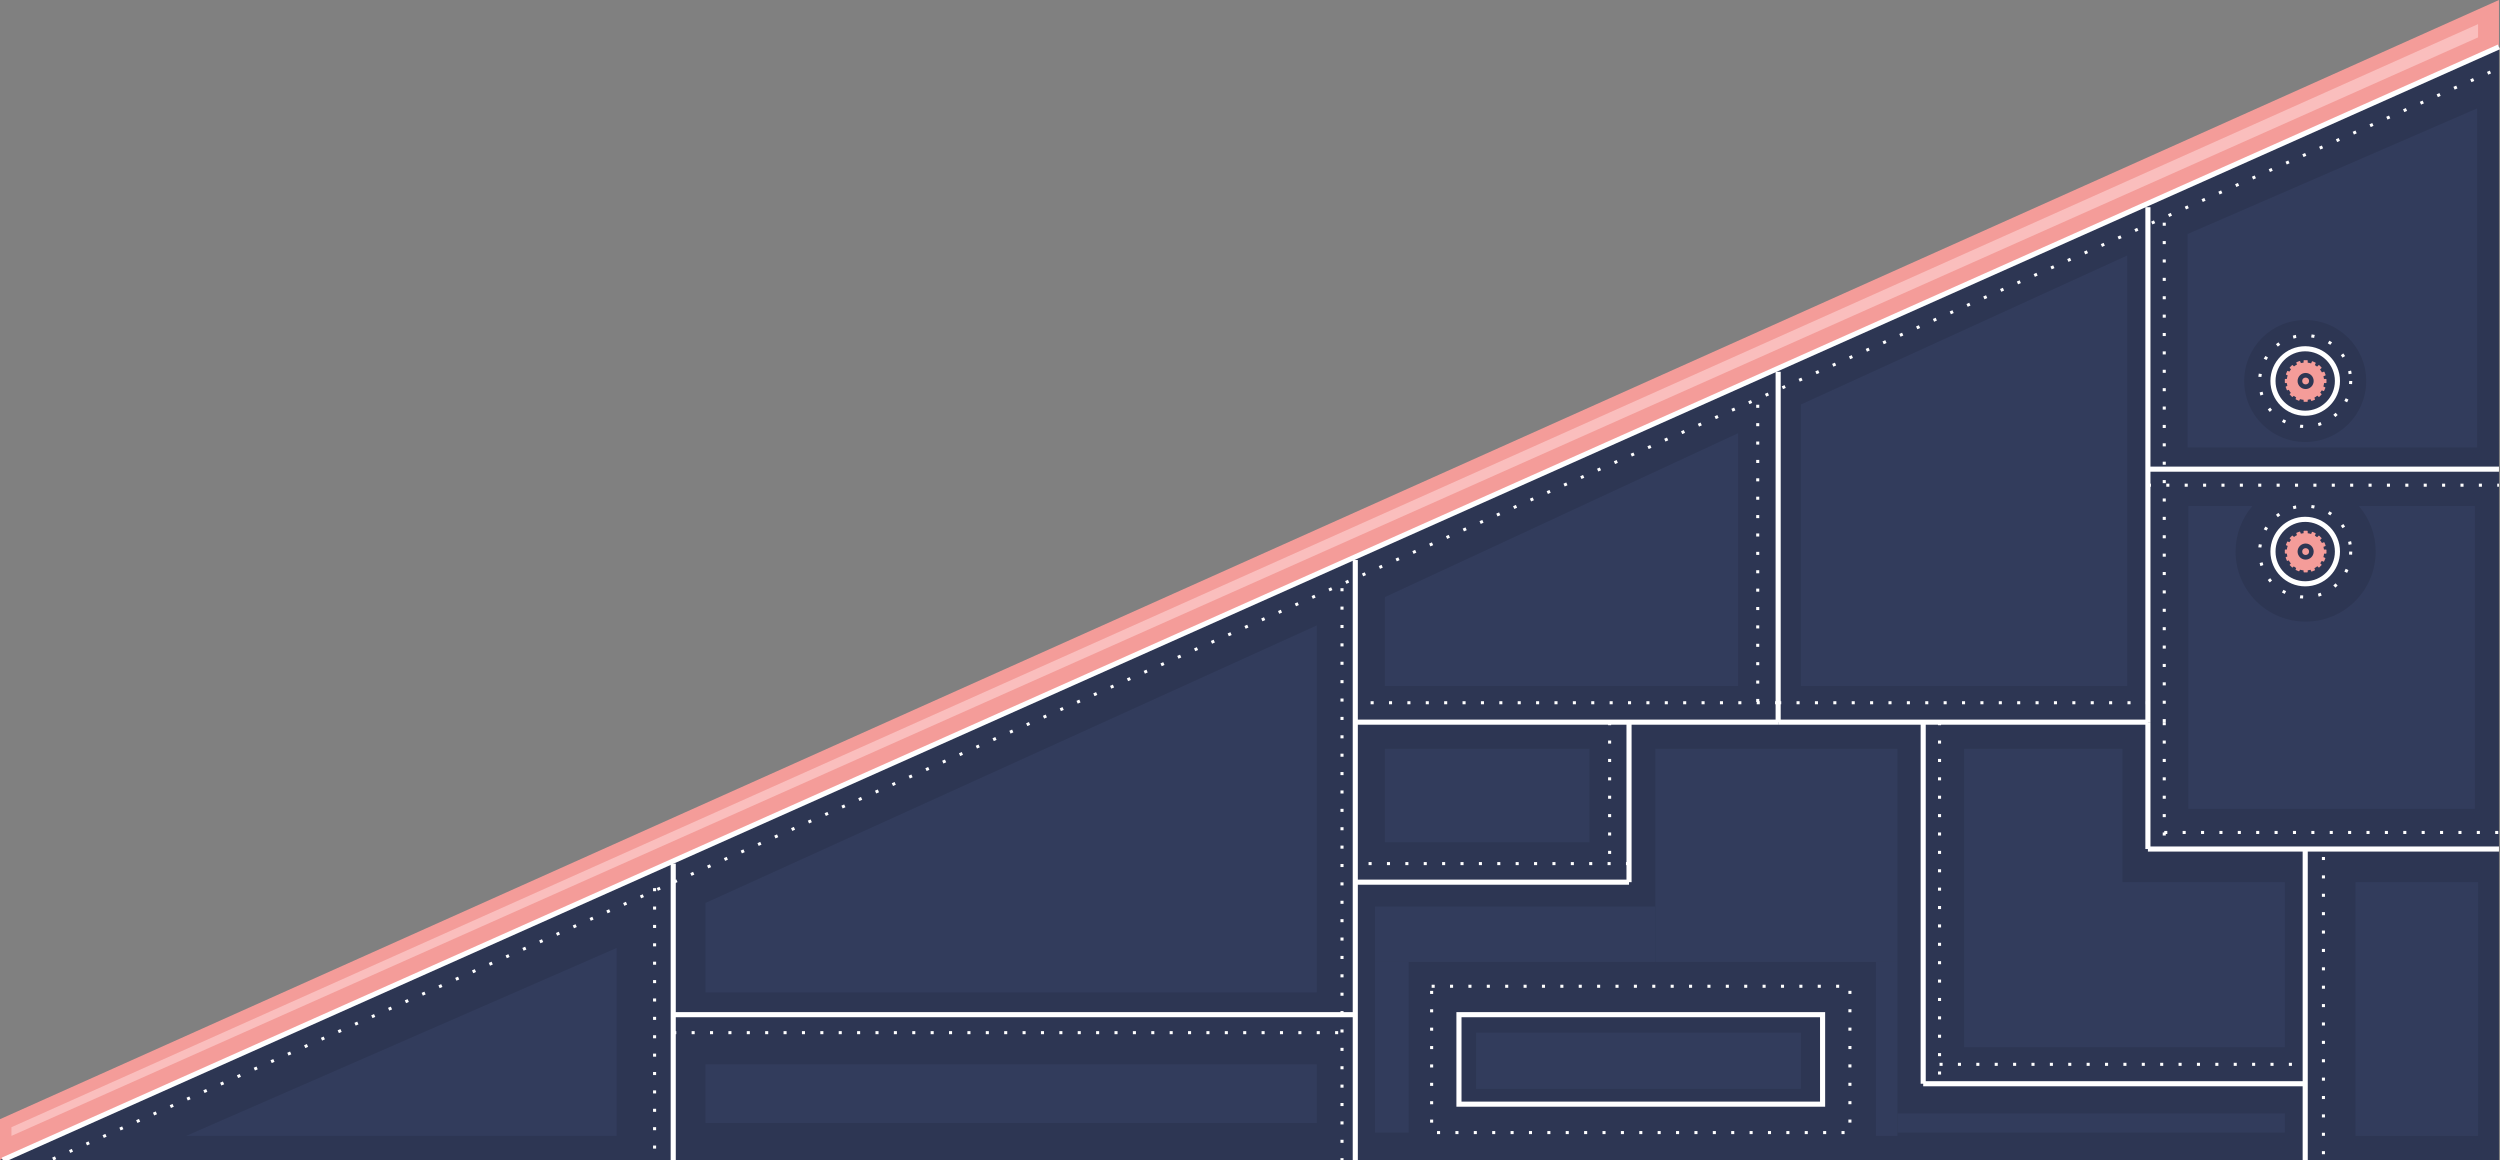 <?xml version="1.0" encoding="utf-8"?>
<!-- Generator: Adobe Illustrator 17.0.0, SVG Export Plug-In . SVG Version: 6.00 Build 0)  -->
<!DOCTYPE svg PUBLIC "-//W3C//DTD SVG 1.1//EN" "http://www.w3.org/Graphics/SVG/1.1/DTD/svg11.dtd">
<svg version="1.1" id="Layer_1" xmlns="http://www.w3.org/2000/svg" xmlns:xlink="http://www.w3.org/1999/xlink" x="0px" y="0px"
	 width="2447.564px" height="1135.683px" viewBox="0 0 2447.564 1135.683" enable-background="new 0 0 2447.564 1135.683"
	 xml:space="preserve">
<rect x="0" y="0" width="2447.564" height="1135.683" fill="#808080" stroke="none"/>
<polyline fill="#F49C99" points="2446.546,0 2446.546,44.711 0,1135.683 0,1095.707 "/>
<polygon fill="#FABEBD" points="11.206,1103.565 11.206,1112.064 2426.085,36.618 2426.085,23.619 "/>
<polygon fill="#2D3653" points="2446.546,44.711 2446.546,1135.683 0,1135.683 "/>
<line fill="none" stroke="#FFFFFF" stroke-width="5" stroke-miterlimit="10" x1="659.108" y1="845.484" x2="659.108" y2="1135.683"/>
<line fill="none" stroke="#FFFFFF" stroke-width="5" stroke-miterlimit="10" x1="659.108" y1="993.389" x2="1326.858" y2="993.389"/>
<line fill="none" stroke="#FFFFFF" stroke-width="3" stroke-miterlimit="10" stroke-dasharray="3,15" x1="659.108" y1="1011.006" x2="1326.858" y2="1011.006"/>
<line fill="none" stroke="#FFFFFF" stroke-width="5" stroke-miterlimit="10" x1="1326.858" y1="1135.683" x2="1326.858" y2="548.265"/>
<line fill="none" stroke="#FFFFFF" stroke-width="3" stroke-miterlimit="10" stroke-dasharray="3,15" x1="1313.858" y1="1136.859" x2="1313.858" y2="567.842"/>
<line fill="none" stroke="#FFFFFF" stroke-width="5" stroke-miterlimit="10" x1="1740.858" y1="363.991" x2="1740.858" y2="707.006"/>
<line fill="none" stroke="#FFFFFF" stroke-width="3" stroke-miterlimit="10" stroke-dasharray="3,15" x1="1720.858" y1="396.265" x2="1720.858" y2="688.006"/>
<line fill="none" stroke="#FFFFFF" stroke-width="5" stroke-miterlimit="10" x1="1740.858" y1="707.006" x2="1326.858" y2="707.006"/>
<line fill="none" stroke="#FFFFFF" stroke-width="5" stroke-miterlimit="10" x1="1740.858" y1="707.006" x2="2102.858" y2="707.006"/>
<line fill="none" stroke="#FFFFFF" stroke-width="3" stroke-miterlimit="10" stroke-dasharray="3,15" x1="1740.858" y1="688.006" x2="1326.858" y2="688.006"/>
<line fill="none" stroke="#FFFFFF" stroke-width="3" stroke-miterlimit="10" stroke-dasharray="3,15" x1="1740.858" y1="688.006" x2="2102.858" y2="688.006"/>
<line fill="none" stroke="#FFFFFF" stroke-width="5" stroke-miterlimit="10" x1="2102.858" y1="707.006" x2="2102.858" y2="202.864"/>
<line fill="none" stroke="#FFFFFF" stroke-width="5" stroke-miterlimit="10" x1="2102.858" y1="459.321" x2="2446.546" y2="459.321"/>
<line fill="none" stroke="#FFFFFF" stroke-width="3" stroke-miterlimit="10" stroke-dasharray="3,15" x1="2102.858" y1="475.006" x2="2446.546" y2="475.006"/>
<line fill="none" stroke="#FFFFFF" stroke-width="5" stroke-miterlimit="10" x1="2102.858" y1="707.006" x2="2102.858" y2="831.221"/>
<line fill="none" stroke="#FFFFFF" stroke-width="3" stroke-miterlimit="10" stroke-dasharray="3,15" x1="2118.858" y1="707.006" x2="2118.858" y2="212.638"/>
<line fill="none" stroke="#FFFFFF" stroke-width="3" stroke-miterlimit="10" stroke-dasharray="3,15" x1="2118.858" y1="707.006" x2="2118.858" y2="831.221"/>
<line fill="none" stroke="#FFFFFF" stroke-width="5" stroke-miterlimit="10" x1="2102.858" y1="831.221" x2="2446.546" y2="831.221"/>
<line fill="none" stroke="#FFFFFF" stroke-width="3" stroke-miterlimit="10" stroke-dasharray="3,15" x1="2118.858" y1="815.006" x2="2446.546" y2="815.006"/>
<line fill="none" stroke="#FFFFFF" stroke-width="5" stroke-miterlimit="10" x1="2256.858" y1="831.221" x2="2256.858" y2="1135.683"/>
<line fill="none" stroke="#FFFFFF" stroke-width="3" stroke-miterlimit="10" stroke-dasharray="3,15" x1="2274.702" y1="839.006" x2="2274.702" y2="1140.859"/>
<line fill="none" stroke="#FFFFFF" stroke-width="5" stroke-miterlimit="10" x1="1594.858" y1="707.006" x2="1594.858" y2="863.664"/>
<line fill="none" stroke="#FFFFFF" stroke-width="3" stroke-miterlimit="10" stroke-dasharray="3,15" x1="1575.858" y1="707.006" x2="1575.858" y2="844.78"/>
<line fill="none" stroke="#FFFFFF" stroke-width="5" stroke-miterlimit="10" x1="1594.858" y1="863.664" x2="1326.858" y2="863.664"/>
<line fill="none" stroke="#FFFFFF" stroke-width="3" stroke-miterlimit="10" stroke-dasharray="3,15" x1="1594.858" y1="845.484" x2="1326.858" y2="845.484"/>
<line fill="none" stroke="#FFFFFF" stroke-width="5" stroke-miterlimit="10" x1="1882.858" y1="707.006" x2="1882.858" y2="1061.006"/>
<line fill="none" stroke="#FFFFFF" stroke-width="3" stroke-miterlimit="10" stroke-dasharray="3,15" x1="1898.858" y1="707.006" x2="1898.858" y2="1061.006"/>
<line fill="none" stroke="#FFFFFF" stroke-width="5" stroke-miterlimit="10" x1="1882.858" y1="1061.006" x2="2256.858" y2="1061.006"/>
<line fill="none" stroke="#FFFFFF" stroke-width="3" stroke-miterlimit="10" stroke-dasharray="3,15" x1="1898.858" y1="1042.006" x2="2256.858" y2="1042.006"/>
<circle fill="none" stroke="#FFFFFF" stroke-width="5" stroke-miterlimit="10" cx="2256.858" cy="373.006" r="31.561"/>
<circle fill="none" stroke="#FFFFFF" stroke-width="3" stroke-miterlimit="10" stroke-dasharray="3,15" cx="2256.858" cy="373.006" r="44.561"/>
<circle fill="none" stroke="#FFFFFF" stroke-width="5" stroke-miterlimit="10" cx="2256.858" cy="540.006" r="31.561"/>
<circle fill="none" stroke="#FFFFFF" stroke-width="3" stroke-miterlimit="10" stroke-dasharray="3,15" cx="2256.858" cy="540.006" r="44.561"/>
<line fill="none" stroke="#FFFFFF" stroke-width="5" stroke-miterlimit="10" x1="2.636" y1="1135.683" x2="2446.546" y2="45.887"/>
<line fill="none" stroke="#FFFFFF" stroke-width="3" stroke-miterlimit="10" stroke-dasharray="3,15" x1="51.704" y1="1134.699" x2="2446.546" y2="66.783"/>
<line fill="none" stroke="#FFFFFF" stroke-width="3" stroke-miterlimit="10" stroke-dasharray="3,15" x1="640.858" y1="869.512" x2="640.858" y2="1141.294"/>
<path fill="#F49C99" d="M2277.157,537.989h-1.923c-0.106-0.884-0.279-1.766-0.518-2.632l1.811-0.709
	c0.26-0.103,0.391-0.397,0.288-0.657l-1.1-2.814c-0.103-0.26-0.394-0.388-0.654-0.285l-1.835,0.715
	c-0.524-0.984-1.148-1.932-1.869-2.829l1.403-1.405c0.2-0.197,0.2-0.518,0-0.715l-2.135-2.135c-0.197-0.197-0.518-0.197-0.715,0
	l-1.402,1.402c-0.703-0.563-1.439-1.069-2.199-1.514l0.794-1.805c0.112-0.258-0.006-0.557-0.264-0.669l-2.765-1.212
	c-0.257-0.112-0.554,0.006-0.666,0.26l-0.785,1.787c-1.087-0.345-2.202-0.588-3.329-0.724v-1.923c0-0.279-0.227-0.506-0.506-0.506
	h-3.023c-0.279,0-0.506,0.227-0.506,0.506v1.872c-0.9,0.088-1.793,0.245-2.675,0.466v-0.003l-0.669-1.708
	c-0.1-0.257-0.394-0.388-0.654-0.288l-2.814,1.103c-0.26,0.103-0.391,0.394-0.288,0.654l0.645,1.648v0.006
	c-1.024,0.518-2.011,1.139-2.944,1.863l-1.218-1.215c-0.197-0.197-0.518-0.197-0.715,0l-2.135,2.135c-0.2,0.197-0.2,0.518,0,0.715
	l1.166,1.169c-0.603,0.727-1.145,1.49-1.617,2.284l-1.469-0.642c-0.254-0.112-0.554,0.003-0.667,0.26l-1.212,2.766
	c-0.112,0.257,0.003,0.557,0.261,0.669l1.414,0.618c-0.375,1.142-0.636,2.311-0.778,3.492h-1.496c-0.282,0-0.506,0.227-0.506,0.509
	v3.02c0,0.279,0.224,0.506,0.506,0.506h1.445c0.094,0.951,0.263,1.896,0.506,2.826l-1.321,0.518c-0.26,0.1-0.391,0.394-0.288,0.654
	l1.1,2.814c0.103,0.26,0.394,0.388,0.654,0.288l1.296-0.506c0.548,1.063,1.208,2.084,1.981,3.047l-0.975,0.975
	c-0.2,0.197-0.2,0.518,0,0.715l2.135,2.138c0.197,0.197,0.518,0.197,0.715,0l0.975-0.975c0.763,0.609,1.563,1.151,2.39,1.62
	l-0.554,1.272c-0.115,0.258,0.003,0.554,0.26,0.666l2.766,1.212c0.257,0.112,0.554-0.003,0.666-0.26l0.566-1.29
	c1.16,0.351,2.347,0.591,3.547,0.709v1.442c0,0.279,0.227,0.506,0.506,0.506h3.02c0.279,0,0.506-0.227,0.506-0.506l0.003-1.49
	v-0.003c0.939-0.115,1.869-0.3,2.783-0.56l0.557,1.427c0.103,0.26,0.397,0.388,0.657,0.285l2.814-1.099
	c0.26-0.1,0.388-0.394,0.288-0.654l-0.582-1.484c1.024-0.557,2.005-1.218,2.929-1.984l1.169,1.169c0.197,0.197,0.518,0.197,0.715,0
	l2.135-2.138c0.2-0.197,0.2-0.518,0-0.715l-1.215-1.218c0.57-0.733,1.075-1.502,1.521-2.299l1.615,0.709
	c0.254,0.112,0.554-0.006,0.667-0.26l1.212-2.768c0.112-0.254-0.003-0.554-0.261-0.666l-1.669-0.73
	c0.327-1.109,0.545-2.241,0.657-3.383h1.872c0.281,0,0.506-0.227,0.506-0.506v-3.02
	C2277.663,538.216,2277.439,537.989,2277.157,537.989z M2257.275,547.881c-4.35,0-7.875-3.526-7.875-7.875
	c0-4.35,3.526-7.875,7.875-7.875s7.875,3.526,7.875,7.875S2261.625,547.881,2257.275,547.881z"/>
<circle fill="#F49C99" cx="2257.275" cy="540.006" r="3.332"/>
<path fill="#F49C99" d="M2277.157,370.989h-1.923c-0.106-0.884-0.279-1.766-0.518-2.632l1.811-0.709
	c0.26-0.103,0.391-0.397,0.288-0.657l-1.1-2.814c-0.103-0.26-0.394-0.388-0.654-0.285l-1.835,0.715
	c-0.524-0.984-1.148-1.932-1.869-2.829l1.403-1.405c0.2-0.197,0.2-0.518,0-0.715l-2.135-2.135c-0.197-0.197-0.518-0.197-0.715,0
	l-1.402,1.402c-0.703-0.563-1.439-1.069-2.199-1.514l0.794-1.805c0.112-0.258-0.006-0.557-0.264-0.669l-2.765-1.212
	c-0.257-0.112-0.554,0.006-0.666,0.26l-0.785,1.787c-1.087-0.345-2.202-0.588-3.329-0.724v-1.923c0-0.279-0.227-0.506-0.506-0.506
	h-3.023c-0.279,0-0.506,0.227-0.506,0.506v1.872c-0.9,0.088-1.793,0.245-2.675,0.466v-0.003l-0.669-1.708
	c-0.1-0.257-0.394-0.388-0.654-0.288l-2.814,1.103c-0.26,0.103-0.391,0.394-0.288,0.654l0.645,1.648v0.006
	c-1.024,0.518-2.011,1.139-2.944,1.863l-1.218-1.215c-0.197-0.197-0.518-0.197-0.715,0l-2.135,2.135c-0.2,0.197-0.2,0.518,0,0.715
	l1.166,1.169c-0.603,0.727-1.145,1.49-1.617,2.284l-1.469-0.642c-0.254-0.112-0.554,0.003-0.667,0.26l-1.212,2.765
	c-0.112,0.257,0.003,0.557,0.261,0.669l1.414,0.618c-0.375,1.142-0.636,2.311-0.778,3.492h-1.496c-0.282,0-0.506,0.227-0.506,0.509
	v3.02c0,0.279,0.224,0.506,0.506,0.506h1.445c0.094,0.951,0.263,1.896,0.506,2.826l-1.321,0.518c-0.26,0.1-0.391,0.394-0.288,0.654
	l1.1,2.814c0.103,0.261,0.394,0.388,0.654,0.288l1.296-0.506c0.548,1.063,1.208,2.084,1.981,3.047l-0.975,0.975
	c-0.2,0.197-0.2,0.518,0,0.715l2.135,2.138c0.197,0.197,0.518,0.197,0.715,0l0.975-0.975c0.763,0.609,1.563,1.151,2.39,1.621
	l-0.554,1.272c-0.115,0.257,0.003,0.554,0.26,0.666l2.766,1.212c0.257,0.112,0.554-0.003,0.666-0.26l0.566-1.29
	c1.16,0.351,2.347,0.591,3.547,0.709v1.442c0,0.279,0.227,0.506,0.506,0.506h3.02c0.279,0,0.506-0.227,0.506-0.506l0.003-1.49
	v-0.003c0.939-0.115,1.869-0.3,2.783-0.56l0.557,1.427c0.103,0.26,0.397,0.388,0.657,0.285l2.814-1.099
	c0.26-0.1,0.388-0.394,0.288-0.654l-0.582-1.484c1.024-0.557,2.005-1.218,2.929-1.984l1.169,1.169c0.197,0.197,0.518,0.197,0.715,0
	l2.135-2.138c0.2-0.197,0.2-0.518,0-0.715l-1.215-1.218c0.57-0.733,1.075-1.502,1.521-2.299l1.615,0.709
	c0.254,0.112,0.554-0.006,0.667-0.26l1.212-2.768c0.112-0.254-0.003-0.554-0.261-0.666l-1.669-0.73
	c0.327-1.109,0.545-2.241,0.657-3.383h1.872c0.281,0,0.506-0.227,0.506-0.506v-3.02
	C2277.663,371.216,2277.439,370.989,2277.157,370.989z M2257.275,380.881c-4.35,0-7.875-3.526-7.875-7.875
	c0-4.35,3.526-7.875,7.875-7.875s7.875,3.526,7.875,7.875S2261.625,380.881,2257.275,380.881z"/>
<circle fill="#F49C99" cx="2257.275" cy="373.006" r="3.332"/>
<rect x="1428.361" y="993.389" fill="none" stroke="#FFFFFF" stroke-width="5" stroke-miterlimit="10" width="356" height="87.617"/>
<rect x="1401.606" y="965.572" fill="none" stroke="#FFFFFF" stroke-width="3" stroke-miterlimit="10" stroke-dasharray="3,15" width="409.51" height="143.251"/>
<polygon fill="#323C5C" points="603.676,928.074 603.676,1112.064 182.197,1112.064 "/>
<polygon fill="#323C5C" points="690.672,884.006 690.672,971.572 1289.142,971.572 1289.142,612.269 "/>
<polygon fill="#323C5C" points="1355.858,584.567 1355.858,671.587 1701.621,671.587 1701.621,424.099 "/>
<polygon fill="#323C5C" points="1763.118,396.006 1763.118,671.587 2082.602,671.587 2082.602,250.108 "/>
<rect x="1355.859" y="733.084" fill="#323C5C" width="200.27" height="91.495"/>
<rect x="1620.625" y="733.083" fill="#323C5C" width="236.988" height="208.633"/>
<rect x="1346.139" y="887.576" fill="#323C5C" width="274.486" height="54.14"/>
<rect x="1346.139" y="941.716" fill="#323C5C" width="32.998" height="167.107"/>
<rect x="1836.614" y="941.716" fill="#323C5C" width="20.999" height="170.348"/>
<rect x="1857.613" y="1090.066" fill="#323C5C" width="379.274" height="18.757"/>
<polygon fill="#323C5C" points="1922.86,733.083 1922.86,1025.27 2236.887,1025.27 2236.887,863.664 2077.858,863.664 
	2077.858,733.083 "/>
<rect x="2306.091" y="863.664" fill="#323C5C" width="119.994" height="248.401"/>
<rect x="690.672" y="1042.006" fill="#323C5C" width="598.47" height="57.439"/>
<path fill="#323C5C" d="M2422.948,495.446v296.47h-280.49v-296.47h62.69c-10.271,11.99-16.46,27.55-16.46,44.56
	c0,37.88,30.71,68.58,68.59,68.58c37.87,0,68.58-30.7,68.58-68.58c0-17.01-6.19-32.57-16.46-44.56L2422.948,495.446
	L2422.948,495.446z"/>
<path fill="#323C5C" d="M2141.679,229.106v208.99h283.479v-331.98L2141.679,229.106z M2256.858,432.736
	c-32.99,0-59.73-26.74-59.73-59.73s26.74-59.73,59.73-59.73s59.73,26.74,59.73,59.73S2289.849,432.736,2256.858,432.736z"/>
<rect x="1445.134" y="1011.006" fill="#323C5C" width="317.984" height="55.061"/>
</svg>
